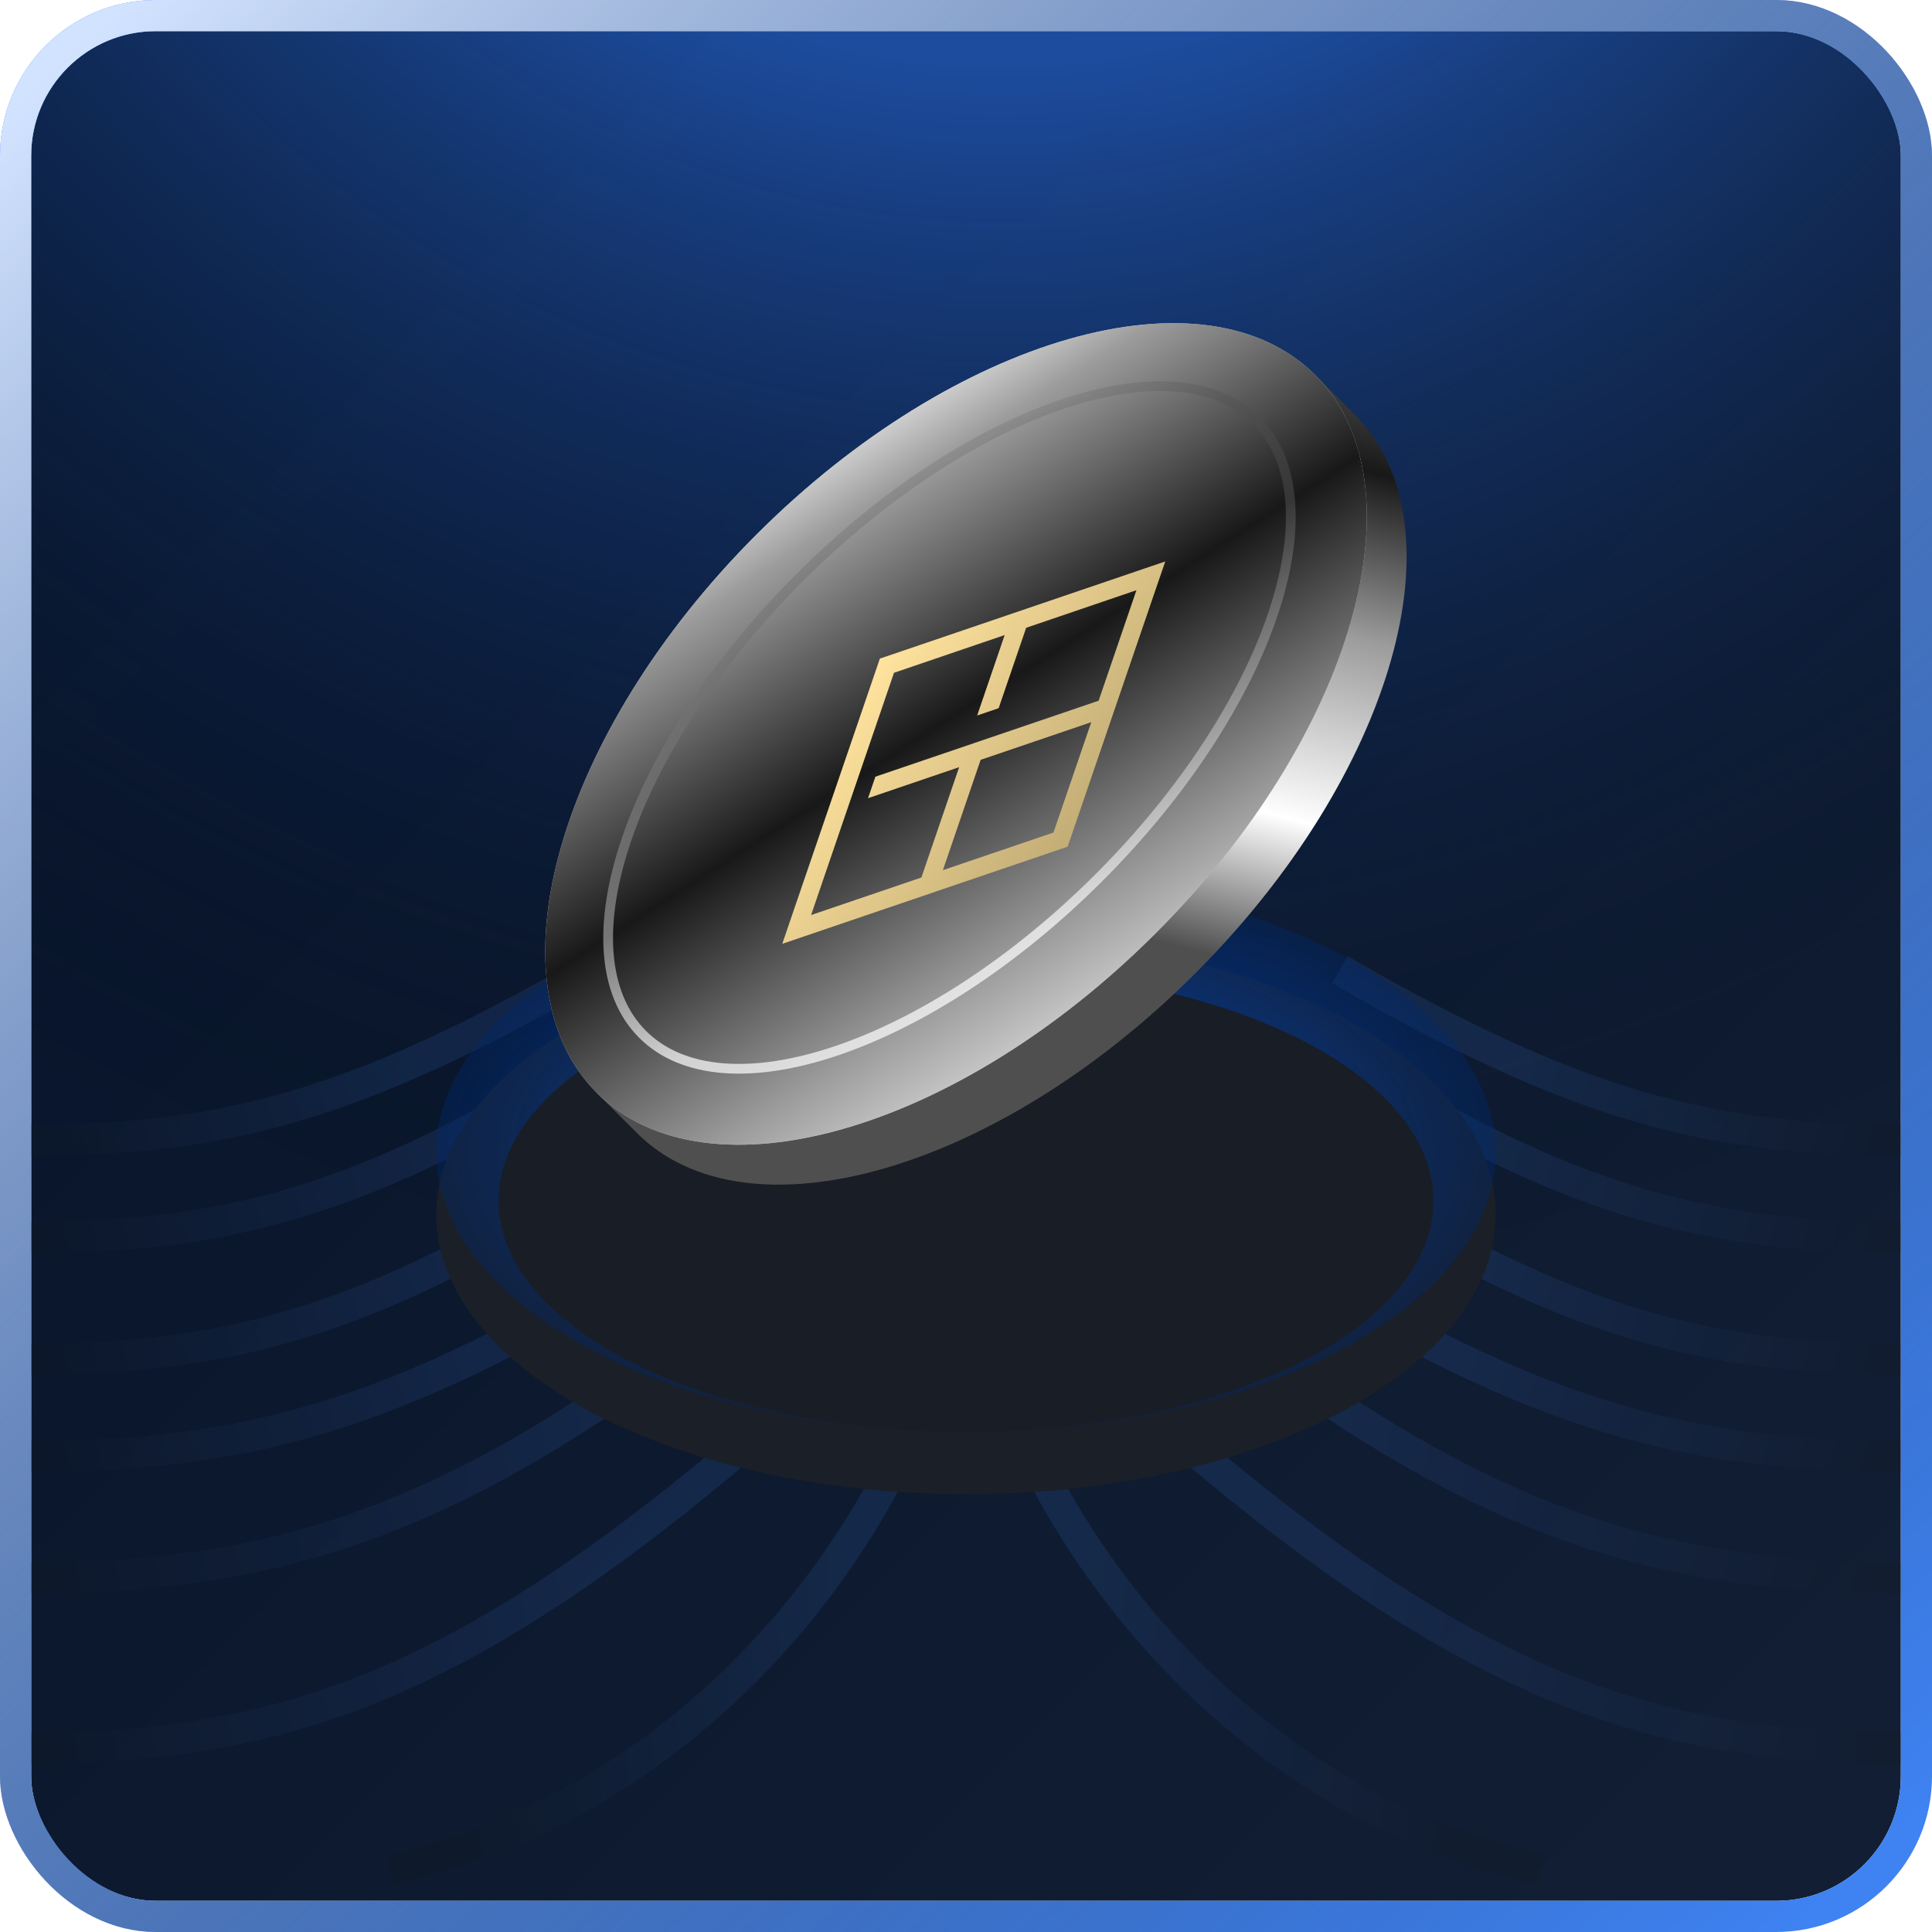 <svg width="62" height="62" viewBox="0 0 62 62" fill="none" xmlns="http://www.w3.org/2000/svg">
<g filter="url(#filter0_ii)">
<rect x="1" y="1" width="60" height="60" rx="4" fill="#08162D"/>
<rect x="1" y="1" width="60" height="60" rx="4" fill="url(#paint0_linear)" fill-opacity="0.2"/>
<rect x="1" y="1" width="60" height="60" rx="4" fill="url(#paint1_radial)" fill-opacity="0.6"/>
</g>
<rect x="0.5" y="0.5" width="61" height="61" rx="4.5" stroke="#3F83F3"/>
<rect x="0.5" y="0.5" width="61" height="61" rx="4.5" stroke="url(#paint2_linear)"/>
<path d="M12.5 60.001C23.5 57.66 31 46.733 31 38.148" stroke="url(#paint3_linear)" stroke-opacity="0.2"/>
<path d="M1 36.586C7.158 36.586 11.421 35.493 19 31.122" stroke="url(#paint4_linear)" stroke-opacity="0.2"/>
<path d="M1 39.708C7.842 39.708 12.579 38.303 21 32.684" stroke="url(#paint5_linear)" stroke-opacity="0.2"/>
<path d="M1 43.61C7.842 43.61 12.579 42.205 21 36.586" stroke="url(#paint6_linear)" stroke-opacity="0.2"/>
<path d="M1 46.732C8.184 46.732 13.158 45.328 22 39.708" stroke="url(#paint7_linear)" stroke-opacity="0.2"/>
<path d="M1 50.635C10.237 50.635 16.632 48.138 28 38.148" stroke="url(#paint8_linear)" stroke-opacity="0.2"/>
<path d="M1 56.098C9.895 56.098 16.053 53.601 27 43.61" stroke="url(#paint9_linear)" stroke-opacity="0.2"/>
<path d="M49.5 60.001C38.5 57.66 31 46.733 31 38.148" stroke="url(#paint10_linear)" stroke-opacity="0.2"/>
<path d="M61 36.586C54.842 36.586 50.579 35.493 43 31.122" stroke="url(#paint11_linear)" stroke-opacity="0.2"/>
<path d="M61 39.708C54.158 39.708 49.421 38.303 41 32.684" stroke="url(#paint12_linear)" stroke-opacity="0.2"/>
<path d="M61 43.61C54.158 43.61 49.421 42.205 41 36.586" stroke="url(#paint13_linear)" stroke-opacity="0.2"/>
<path d="M61 46.732C53.816 46.732 48.842 45.328 40 39.708" stroke="url(#paint14_linear)" stroke-opacity="0.2"/>
<path d="M61 50.635C51.763 50.635 45.368 48.138 34 38.148" stroke="url(#paint15_linear)" stroke-opacity="0.2"/>
<path d="M61 56.098C52.105 56.098 45.947 53.601 35 43.61" stroke="url(#paint16_linear)" stroke-opacity="0.2"/>
<g filter="url(#filter1_d)">
<ellipse cx="31" cy="36.976" rx="17" ry="8.976" fill="#1B1F27"/>
</g>
<path d="M48 36.976C48 41.933 40.389 45.951 31 45.951C21.611 45.951 14 41.933 14 36.976C14 32.019 21.611 28 31 28C40.389 28 48 32.019 48 36.976Z" fill="url(#paint17_radial)"/>
<path d="M46 38.537C46 42.632 39.284 45.951 31 45.951C22.716 45.951 16 42.632 16 38.537C16 34.442 22.716 31.122 31 31.122C39.284 31.122 46 34.442 46 38.537Z" fill="#191D25"/>
<path d="M20.436 36.356C23.971 39.891 31.995 37.598 38.359 31.235C44.722 24.872 47.014 16.848 43.479 13.312L42.199 12.032L19.156 35.075L20.436 36.356Z" fill="url(#paint18_linear)"/>
<path d="M37.081 29.954C30.718 36.318 22.694 38.61 19.158 35.075C15.623 31.54 17.916 23.516 24.279 17.152C30.642 10.789 38.667 8.497 42.202 12.032C45.737 15.567 43.444 23.591 37.081 29.954Z" fill="#C4C4C4"/>
<path d="M37.081 29.954C30.718 36.318 22.694 38.61 19.158 35.075C15.623 31.54 17.916 23.516 24.279 17.152C30.642 10.789 38.667 8.497 42.202 12.032C45.737 15.567 43.444 23.591 37.081 29.954Z" fill="url(#paint19_linear)"/>
<path d="M35.278 28.153C32.541 30.89 29.52 32.814 26.855 33.717C24.18 34.623 21.914 34.486 20.621 33.193C19.328 31.9 19.191 29.634 20.098 26.959C21 24.294 22.925 21.274 25.661 18.537C28.398 15.8 31.419 13.876 34.084 12.973C36.759 12.067 39.025 12.203 40.318 13.497C41.611 14.79 41.748 17.055 40.842 19.731C39.939 22.396 38.014 25.416 35.278 28.153Z" stroke="url(#paint20_linear)" stroke-opacity="0.7" stroke-width="0.312"/>
<g filter="url(#filter2_i)">
<path fill-rule="evenodd" clip-rule="evenodd" d="M31.931 19.146L35.469 17.941L34.256 21.487L27.092 23.925L26.856 24.615L29.78 23.619L28.569 27.16L25.029 28.365L27.689 20.59L31.241 19.38L30.358 21.961L31.048 21.727L31.931 19.146ZM30.47 23.384L29.258 26.925L32.808 25.717L34.02 22.176L30.47 23.384ZM32.573 26.406L29.022 27.614L29.022 27.615L28.333 27.85L28.333 27.849L24.793 29.054L24.104 29.289L24.339 28.6L27 20.824L27.235 20.135L27.925 19.901L35.705 17.252L36.394 17.018L36.158 17.707L33.498 25.482L33.262 26.171L32.573 26.406Z" fill="url(#paint21_linear)"/>
</g>
<defs>
<filter id="filter0_ii" x="-2" y="-2" width="66" height="66" filterUnits="userSpaceOnUse" color-interpolation-filters="sRGB">
<feFlood flood-opacity="0" result="BackgroundImageFix"/>
<feBlend mode="normal" in="SourceGraphic" in2="BackgroundImageFix" result="shape"/>
<feColorMatrix in="SourceAlpha" type="matrix" values="0 0 0 0 0 0 0 0 0 0 0 0 0 0 0 0 0 0 127 0" result="hardAlpha"/>
<feOffset dx="2" dy="2"/>
<feGaussianBlur stdDeviation="1"/>
<feComposite in2="hardAlpha" operator="arithmetic" k2="-1" k3="1"/>
<feColorMatrix type="matrix" values="0 0 0 0 0 0 0 0 0 0 0 0 0 0 0 0 0 0 0.2 0"/>
<feBlend mode="normal" in2="shape" result="effect1_innerShadow"/>
<feColorMatrix in="SourceAlpha" type="matrix" values="0 0 0 0 0 0 0 0 0 0 0 0 0 0 0 0 0 0 127 0" result="hardAlpha"/>
<feOffset dx="-2" dy="-2"/>
<feGaussianBlur stdDeviation="1"/>
<feComposite in2="hardAlpha" operator="arithmetic" k2="-1" k3="1"/>
<feColorMatrix type="matrix" values="0 0 0 0 1 0 0 0 0 1 0 0 0 0 1 0 0 0 0.08 0"/>
<feBlend mode="normal" in2="effect1_innerShadow" result="effect2_innerShadow"/>
</filter>
<filter id="filter1_d" x="10" y="26" width="42" height="25.951" filterUnits="userSpaceOnUse" color-interpolation-filters="sRGB">
<feFlood flood-opacity="0" result="BackgroundImageFix"/>
<feColorMatrix in="SourceAlpha" type="matrix" values="0 0 0 0 0 0 0 0 0 0 0 0 0 0 0 0 0 0 127 0" result="hardAlpha"/>
<feOffset dy="2"/>
<feGaussianBlur stdDeviation="2"/>
<feColorMatrix type="matrix" values="0 0 0 0 0.247 0 0 0 0 0.514 0 0 0 0 0.953 0 0 0 1 0"/>
<feBlend mode="normal" in2="BackgroundImageFix" result="effect1_dropShadow"/>
<feBlend mode="normal" in="SourceGraphic" in2="effect1_dropShadow" result="shape"/>
</filter>
<filter id="filter2_i" x="24.104" y="17.018" width="13.29" height="13.271" filterUnits="userSpaceOnUse" color-interpolation-filters="sRGB">
<feFlood flood-opacity="0" result="BackgroundImageFix"/>
<feBlend mode="normal" in="SourceGraphic" in2="BackgroundImageFix" result="shape"/>
<feColorMatrix in="SourceAlpha" type="matrix" values="0 0 0 0 0 0 0 0 0 0 0 0 0 0 0 0 0 0 127 0" result="hardAlpha"/>
<feOffset dx="1" dy="1"/>
<feGaussianBlur stdDeviation="0.5"/>
<feComposite in2="hardAlpha" operator="arithmetic" k2="-1" k3="1"/>
<feColorMatrix type="matrix" values="0 0 0 0 0 0 0 0 0 0 0 0 0 0 0 0 0 0 0.15 0"/>
<feBlend mode="normal" in2="shape" result="effect1_innerShadow"/>
</filter>
<linearGradient id="paint0_linear" x1="61" y1="61" x2="1" y2="1" gradientUnits="userSpaceOnUse">
<stop stop-color="white" stop-opacity="0.19"/>
<stop offset="0.616" stop-color="#353535" stop-opacity="0.207"/>
<stop offset="1" stop-opacity="0"/>
</linearGradient>
<radialGradient id="paint1_radial" cx="0" cy="0" r="1" gradientUnits="userSpaceOnUse" gradientTransform="translate(31 -21.5) rotate(88.727) scale(135.033)">
<stop offset="0.174" stop-color="#2A70EA"/>
<stop offset="0.475" stop-opacity="0"/>
</radialGradient>
<linearGradient id="paint2_linear" x1="3" y1="1" x2="59.5" y2="61" gradientUnits="userSpaceOnUse">
<stop stop-color="#D2E3FF"/>
<stop offset="1" stop-opacity="0"/>
</linearGradient>
<linearGradient id="paint3_linear" x1="15.118" y1="57.487" x2="27.767" y2="56.558" gradientUnits="userSpaceOnUse">
<stop stop-color="#13171E"/>
<stop offset="1" stop-color="#3261AE"/>
</linearGradient>
<linearGradient id="paint4_linear" x1="1" y1="35.857" x2="12.9" y2="32.286" gradientUnits="userSpaceOnUse">
<stop stop-color="#13171E"/>
<stop offset="1" stop-color="#3261AE"/>
</linearGradient>
<linearGradient id="paint5_linear" x1="1" y1="38.771" x2="14.505" y2="35.269" gradientUnits="userSpaceOnUse">
<stop stop-color="#13171E"/>
<stop offset="1" stop-color="#3261AE"/>
</linearGradient>
<linearGradient id="paint6_linear" x1="1" y1="42.674" x2="14.505" y2="39.171" gradientUnits="userSpaceOnUse">
<stop stop-color="#13171E"/>
<stop offset="1" stop-color="#3261AE"/>
</linearGradient>
<linearGradient id="paint7_linear" x1="1" y1="45.796" x2="15.089" y2="41.959" gradientUnits="userSpaceOnUse">
<stop stop-color="#13171E"/>
<stop offset="1" stop-color="#3261AE"/>
</linearGradient>
<linearGradient id="paint8_linear" x1="1" y1="48.97" x2="19.731" y2="45.281" gradientUnits="userSpaceOnUse">
<stop stop-color="#13171E"/>
<stop offset="1" stop-color="#3261AE"/>
</linearGradient>
<linearGradient id="paint9_linear" x1="1" y1="54.433" x2="19.086" y2="51.003" gradientUnits="userSpaceOnUse">
<stop stop-color="#13171E"/>
<stop offset="1" stop-color="#3261AE"/>
</linearGradient>
<linearGradient id="paint10_linear" x1="46.882" y1="57.487" x2="34.233" y2="56.558" gradientUnits="userSpaceOnUse">
<stop stop-color="#13171E"/>
<stop offset="1" stop-color="#3261AE"/>
</linearGradient>
<linearGradient id="paint11_linear" x1="61" y1="35.857" x2="49.1" y2="32.286" gradientUnits="userSpaceOnUse">
<stop stop-color="#13171E"/>
<stop offset="1" stop-color="#3261AE"/>
</linearGradient>
<linearGradient id="paint12_linear" x1="61" y1="38.771" x2="47.495" y2="35.269" gradientUnits="userSpaceOnUse">
<stop stop-color="#13171E"/>
<stop offset="1" stop-color="#3261AE"/>
</linearGradient>
<linearGradient id="paint13_linear" x1="61" y1="42.674" x2="47.495" y2="39.171" gradientUnits="userSpaceOnUse">
<stop stop-color="#13171E"/>
<stop offset="1" stop-color="#3261AE"/>
</linearGradient>
<linearGradient id="paint14_linear" x1="61" y1="45.796" x2="46.911" y2="41.959" gradientUnits="userSpaceOnUse">
<stop stop-color="#13171E"/>
<stop offset="1" stop-color="#3261AE"/>
</linearGradient>
<linearGradient id="paint15_linear" x1="61" y1="48.97" x2="42.269" y2="45.281" gradientUnits="userSpaceOnUse">
<stop stop-color="#13171E"/>
<stop offset="1" stop-color="#3261AE"/>
</linearGradient>
<linearGradient id="paint16_linear" x1="61" y1="54.433" x2="42.914" y2="51.003" gradientUnits="userSpaceOnUse">
<stop stop-color="#13171E"/>
<stop offset="1" stop-color="#3261AE"/>
</linearGradient>
<radialGradient id="paint17_radial" cx="0" cy="0" r="1" gradientUnits="userSpaceOnUse" gradientTransform="translate(31 36.976) rotate(-90) scale(15.22 28.826)">
<stop stop-color="#0060FF"/>
<stop offset="1" stop-opacity="0"/>
</radialGradient>
<linearGradient id="paint18_linear" x1="66" y1="0.499" x2="57.24" y2="35.267" gradientUnits="userSpaceOnUse">
<stop stop-color="white"/>
<stop offset="0.12" stop-color="#B7B7B7"/>
<stop offset="0.214" stop-color="white"/>
<stop offset="0.327" stop-color="#9C9C9C"/>
<stop offset="0.546" stop-color="#181818"/>
<stop offset="0.694" stop-color="#9C9C9C"/>
<stop offset="0.865" stop-color="white"/>
<stop offset="1" stop-color="#4F4F4F"/>
</linearGradient>
<linearGradient id="paint19_linear" x1="24" y1="6" x2="41.625" y2="33.54" gradientUnits="userSpaceOnUse">
<stop stop-color="white"/>
<stop offset="0.12" stop-color="#B7B7B7"/>
<stop offset="0.214" stop-color="white"/>
<stop offset="0.327" stop-color="#9C9C9C"/>
<stop offset="0.546" stop-color="#181818"/>
<stop offset="0.777" stop-color="#9C9C9C"/>
<stop offset="0.964" stop-color="white"/>
</linearGradient>
<linearGradient id="paint20_linear" x1="32.674" y1="30.07" x2="26.337" y2="11.965" gradientUnits="userSpaceOnUse">
<stop stop-color="white"/>
<stop offset="1" stop-opacity="0"/>
</linearGradient>
<linearGradient id="paint21_linear" x1="13.5" y1="10" x2="78.152" y2="56.79" gradientUnits="userSpaceOnUse">
<stop stop-color="white"/>
<stop stop-color="#FFF7E1"/>
<stop offset="0.109" stop-color="#674A00"/>
<stop offset="0.214" stop-color="#FFE39E"/>
<stop offset="0.327" stop-color="#BEA973"/>
<stop offset="0.546" stop-color="#554009"/>
<stop offset="0.777" stop-color="#9C9C9C"/>
<stop offset="0.964" stop-color="white"/>
</linearGradient>
</defs>
</svg>
